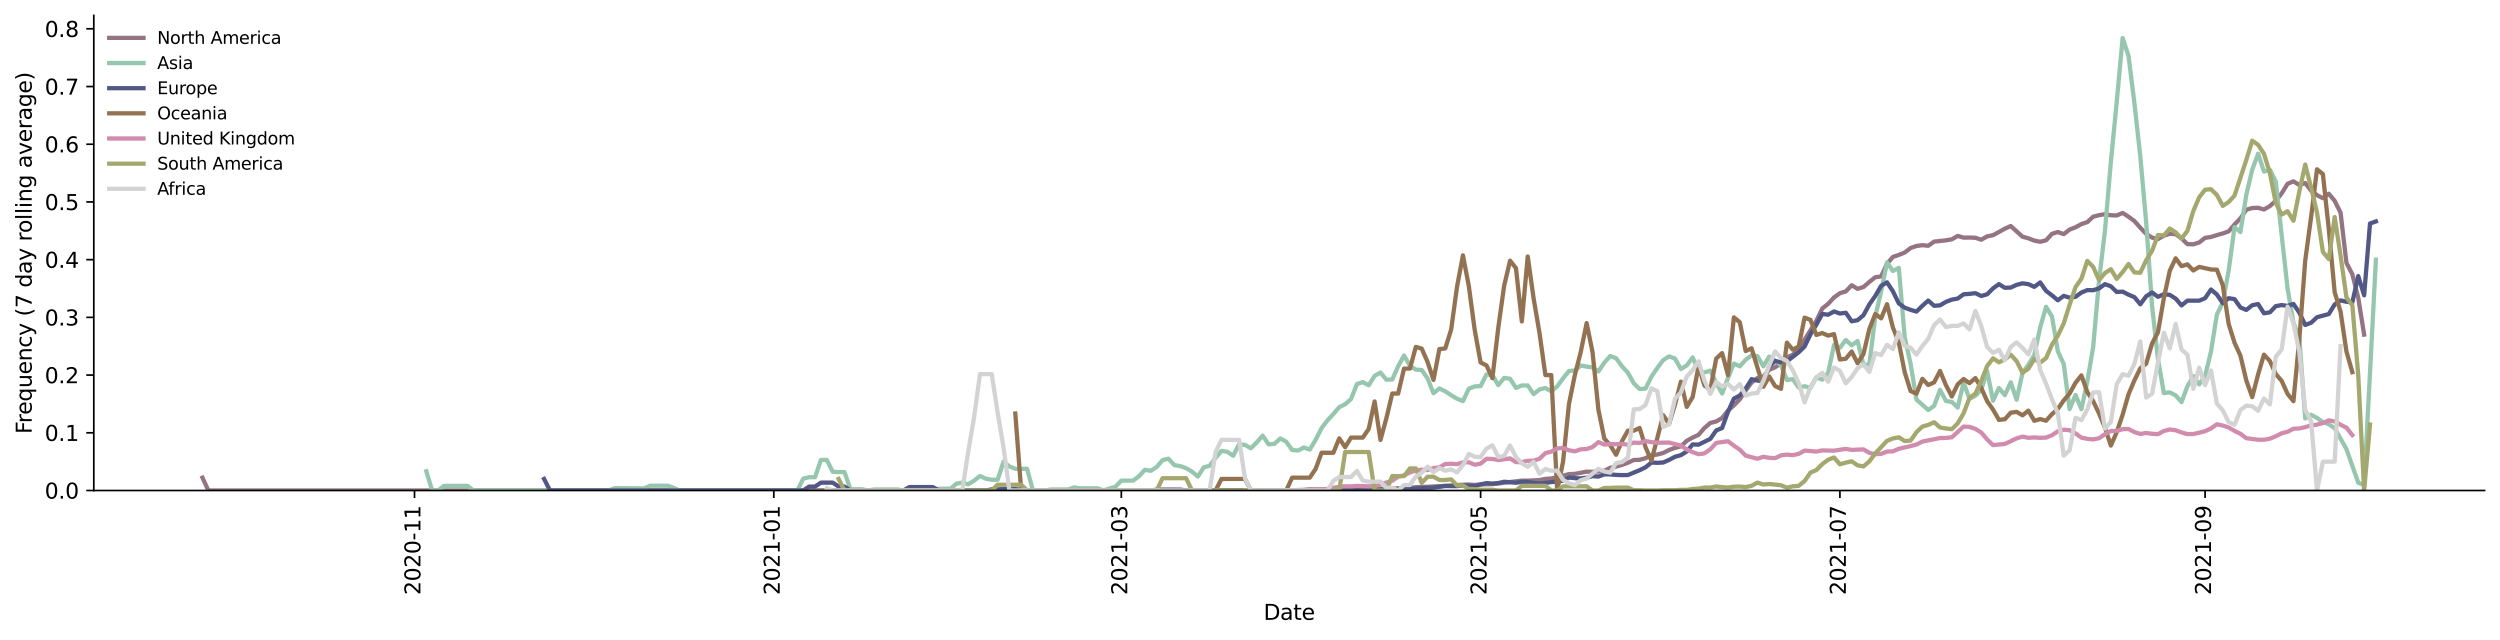 <?xml version="1.0" encoding="utf-8" standalone="no"?>
<!DOCTYPE svg PUBLIC "-//W3C//DTD SVG 1.1//EN"
  "http://www.w3.org/Graphics/SVG/1.1/DTD/svg11.dtd">
<svg height="298.621pt" version="1.1" viewBox="0 0 1166.981 298.621" width="1166.981pt" xmlns="http://www.w3.org/2000/svg" xmlns:xlink="http://www.w3.org/1999/xlink">
 <defs>
  <style type="text/css">*{stroke-linecap:butt;stroke-linejoin:round;}</style>
 </defs>
 <g id="figure_1">
  <g id="patch_1">
   <path d="M 0 298.621 
L 1166.981 298.621 
L 1166.981 0 
L 0 0 
z
" style="fill:#ffffff;"/>
  </g>
  <g id="axes_1">
   <g id="patch_2">
    <path d="M 43.781 228.96 
L 1159.781 228.96 
L 1159.781 7.2 
L 43.781 7.2 
z
" style="fill:#ffffff;"/>
   </g>
   <g id="matplotlib.axis_1">
    <g id="xtick_1">
     <g id="line2d_1">
      <defs>
       <path d="M 0 0 
L 0 3.5 
" id="ma34af8b382" style="stroke:#000000;stroke-width:0.8;"/>
      </defs>
      <g>
       <use style="stroke:#000000;stroke-width:0.8;" x="193.489" xlink:href="#ma34af8b382" y="228.96"/>
      </g>
     </g>
     <g id="text_1">
      <!-- 2020-11 -->
      <g transform="translate(196.248 277.743)rotate(-90)scale(0.1 -0.1)">
       <defs>
        <path d="M 1228 531 
L 3431 531 
L 3431 0 
L 469 0 
L 469 531 
Q 828 903 1448 1529 
Q 2069 2156 2228 2338 
Q 2531 2678 2651 2914 
Q 2772 3150 2772 3378 
Q 2772 3750 2511 3984 
Q 2250 4219 1831 4219 
Q 1534 4219 1204 4116 
Q 875 4013 500 3803 
L 500 4441 
Q 881 4594 1212 4672 
Q 1544 4750 1819 4750 
Q 2544 4750 2975 4387 
Q 3406 4025 3406 3419 
Q 3406 3131 3298 2873 
Q 3191 2616 2906 2266 
Q 2828 2175 2409 1742 
Q 1991 1309 1228 531 
z
" id="DejaVuSans-32" transform="scale(0.016)"/>
        <path d="M 2034 4250 
Q 1547 4250 1301 3770 
Q 1056 3291 1056 2328 
Q 1056 1369 1301 889 
Q 1547 409 2034 409 
Q 2525 409 2770 889 
Q 3016 1369 3016 2328 
Q 3016 3291 2770 3770 
Q 2525 4250 2034 4250 
z
M 2034 4750 
Q 2819 4750 3233 4129 
Q 3647 3509 3647 2328 
Q 3647 1150 3233 529 
Q 2819 -91 2034 -91 
Q 1250 -91 836 529 
Q 422 1150 422 2328 
Q 422 3509 836 4129 
Q 1250 4750 2034 4750 
z
" id="DejaVuSans-30" transform="scale(0.016)"/>
        <path d="M 313 2009 
L 1997 2009 
L 1997 1497 
L 313 1497 
L 313 2009 
z
" id="DejaVuSans-2d" transform="scale(0.016)"/>
        <path d="M 794 531 
L 1825 531 
L 1825 4091 
L 703 3866 
L 703 4441 
L 1819 4666 
L 2450 4666 
L 2450 531 
L 3481 531 
L 3481 0 
L 794 0 
L 794 531 
z
" id="DejaVuSans-31" transform="scale(0.016)"/>
       </defs>
       <use xlink:href="#DejaVuSans-32"/>
       <use x="63.623" xlink:href="#DejaVuSans-30"/>
       <use x="127.246" xlink:href="#DejaVuSans-32"/>
       <use x="190.869" xlink:href="#DejaVuSans-30"/>
       <use x="254.492" xlink:href="#DejaVuSans-2d"/>
       <use x="290.576" xlink:href="#DejaVuSans-31"/>
       <use x="354.199" xlink:href="#DejaVuSans-31"/>
      </g>
     </g>
    </g>
    <g id="xtick_2">
     <g id="line2d_2">
      <g>
       <use style="stroke:#000000;stroke-width:0.8;" x="361.205" xlink:href="#ma34af8b382" y="228.96"/>
      </g>
     </g>
     <g id="text_2">
      <!-- 2021-01 -->
      <g transform="translate(363.964 277.743)rotate(-90)scale(0.1 -0.1)">
       <use xlink:href="#DejaVuSans-32"/>
       <use x="63.623" xlink:href="#DejaVuSans-30"/>
       <use x="127.246" xlink:href="#DejaVuSans-32"/>
       <use x="190.869" xlink:href="#DejaVuSans-31"/>
       <use x="254.492" xlink:href="#DejaVuSans-2d"/>
       <use x="290.576" xlink:href="#DejaVuSans-30"/>
       <use x="354.199" xlink:href="#DejaVuSans-31"/>
      </g>
     </g>
    </g>
    <g id="xtick_3">
     <g id="line2d_3">
      <g>
       <use style="stroke:#000000;stroke-width:0.8;" x="523.422" xlink:href="#ma34af8b382" y="228.96"/>
      </g>
     </g>
     <g id="text_3">
      <!-- 2021-03 -->
      <g transform="translate(526.181 277.743)rotate(-90)scale(0.1 -0.1)">
       <defs>
        <path d="M 2597 2516 
Q 3050 2419 3304 2112 
Q 3559 1806 3559 1356 
Q 3559 666 3084 287 
Q 2609 -91 1734 -91 
Q 1441 -91 1130 -33 
Q 819 25 488 141 
L 488 750 
Q 750 597 1062 519 
Q 1375 441 1716 441 
Q 2309 441 2620 675 
Q 2931 909 2931 1356 
Q 2931 1769 2642 2001 
Q 2353 2234 1838 2234 
L 1294 2234 
L 1294 2753 
L 1863 2753 
Q 2328 2753 2575 2939 
Q 2822 3125 2822 3475 
Q 2822 3834 2567 4026 
Q 2313 4219 1838 4219 
Q 1578 4219 1281 4162 
Q 984 4106 628 3988 
L 628 4550 
Q 988 4650 1302 4700 
Q 1616 4750 1894 4750 
Q 2613 4750 3031 4423 
Q 3450 4097 3450 3541 
Q 3450 3153 3228 2886 
Q 3006 2619 2597 2516 
z
" id="DejaVuSans-33" transform="scale(0.016)"/>
       </defs>
       <use xlink:href="#DejaVuSans-32"/>
       <use x="63.623" xlink:href="#DejaVuSans-30"/>
       <use x="127.246" xlink:href="#DejaVuSans-32"/>
       <use x="190.869" xlink:href="#DejaVuSans-31"/>
       <use x="254.492" xlink:href="#DejaVuSans-2d"/>
       <use x="290.576" xlink:href="#DejaVuSans-30"/>
       <use x="354.199" xlink:href="#DejaVuSans-33"/>
      </g>
     </g>
    </g>
    <g id="xtick_4">
     <g id="line2d_4">
      <g>
       <use style="stroke:#000000;stroke-width:0.8;" x="691.138" xlink:href="#ma34af8b382" y="228.96"/>
      </g>
     </g>
     <g id="text_4">
      <!-- 2021-05 -->
      <g transform="translate(693.898 277.743)rotate(-90)scale(0.1 -0.1)">
       <defs>
        <path d="M 691 4666 
L 3169 4666 
L 3169 4134 
L 1269 4134 
L 1269 2991 
Q 1406 3038 1543 3061 
Q 1681 3084 1819 3084 
Q 2600 3084 3056 2656 
Q 3513 2228 3513 1497 
Q 3513 744 3044 326 
Q 2575 -91 1722 -91 
Q 1428 -91 1123 -41 
Q 819 9 494 109 
L 494 744 
Q 775 591 1075 516 
Q 1375 441 1709 441 
Q 2250 441 2565 725 
Q 2881 1009 2881 1497 
Q 2881 1984 2565 2268 
Q 2250 2553 1709 2553 
Q 1456 2553 1204 2497 
Q 953 2441 691 2322 
L 691 4666 
z
" id="DejaVuSans-35" transform="scale(0.016)"/>
       </defs>
       <use xlink:href="#DejaVuSans-32"/>
       <use x="63.623" xlink:href="#DejaVuSans-30"/>
       <use x="127.246" xlink:href="#DejaVuSans-32"/>
       <use x="190.869" xlink:href="#DejaVuSans-31"/>
       <use x="254.492" xlink:href="#DejaVuSans-2d"/>
       <use x="290.576" xlink:href="#DejaVuSans-30"/>
       <use x="354.199" xlink:href="#DejaVuSans-35"/>
      </g>
     </g>
    </g>
    <g id="xtick_5">
     <g id="line2d_5">
      <g>
       <use style="stroke:#000000;stroke-width:0.8;" x="858.854" xlink:href="#ma34af8b382" y="228.96"/>
      </g>
     </g>
     <g id="text_5">
      <!-- 2021-07 -->
      <g transform="translate(861.614 277.743)rotate(-90)scale(0.1 -0.1)">
       <defs>
        <path d="M 525 4666 
L 3525 4666 
L 3525 4397 
L 1831 0 
L 1172 0 
L 2766 4134 
L 525 4134 
L 525 4666 
z
" id="DejaVuSans-37" transform="scale(0.016)"/>
       </defs>
       <use xlink:href="#DejaVuSans-32"/>
       <use x="63.623" xlink:href="#DejaVuSans-30"/>
       <use x="127.246" xlink:href="#DejaVuSans-32"/>
       <use x="190.869" xlink:href="#DejaVuSans-31"/>
       <use x="254.492" xlink:href="#DejaVuSans-2d"/>
       <use x="290.576" xlink:href="#DejaVuSans-30"/>
       <use x="354.199" xlink:href="#DejaVuSans-37"/>
      </g>
     </g>
    </g>
    <g id="xtick_6">
     <g id="line2d_6">
      <g>
       <use style="stroke:#000000;stroke-width:0.8;" x="1029.32" xlink:href="#ma34af8b382" y="228.96"/>
      </g>
     </g>
     <g id="text_6">
      <!-- 2021-09 -->
      <g transform="translate(1032.079 277.743)rotate(-90)scale(0.1 -0.1)">
       <defs>
        <path d="M 703 97 
L 703 672 
Q 941 559 1184 500 
Q 1428 441 1663 441 
Q 2288 441 2617 861 
Q 2947 1281 2994 2138 
Q 2813 1869 2534 1725 
Q 2256 1581 1919 1581 
Q 1219 1581 811 2004 
Q 403 2428 403 3163 
Q 403 3881 828 4315 
Q 1253 4750 1959 4750 
Q 2769 4750 3195 4129 
Q 3622 3509 3622 2328 
Q 3622 1225 3098 567 
Q 2575 -91 1691 -91 
Q 1453 -91 1209 -44 
Q 966 3 703 97 
z
M 1959 2075 
Q 2384 2075 2632 2365 
Q 2881 2656 2881 3163 
Q 2881 3666 2632 3958 
Q 2384 4250 1959 4250 
Q 1534 4250 1286 3958 
Q 1038 3666 1038 3163 
Q 1038 2656 1286 2365 
Q 1534 2075 1959 2075 
z
" id="DejaVuSans-39" transform="scale(0.016)"/>
       </defs>
       <use xlink:href="#DejaVuSans-32"/>
       <use x="63.623" xlink:href="#DejaVuSans-30"/>
       <use x="127.246" xlink:href="#DejaVuSans-32"/>
       <use x="190.869" xlink:href="#DejaVuSans-31"/>
       <use x="254.492" xlink:href="#DejaVuSans-2d"/>
       <use x="290.576" xlink:href="#DejaVuSans-30"/>
       <use x="354.199" xlink:href="#DejaVuSans-39"/>
      </g>
     </g>
    </g>
    <g id="text_7">
     <!-- Date -->
     <g transform="translate(589.83 289.341)scale(0.1 -0.1)">
      <defs>
       <path d="M 1259 4147 
L 1259 519 
L 2022 519 
Q 2988 519 3436 956 
Q 3884 1394 3884 2338 
Q 3884 3275 3436 3711 
Q 2988 4147 2022 4147 
L 1259 4147 
z
M 628 4666 
L 1925 4666 
Q 3281 4666 3915 4102 
Q 4550 3538 4550 2338 
Q 4550 1131 3912 565 
Q 3275 0 1925 0 
L 628 0 
L 628 4666 
z
" id="DejaVuSans-44" transform="scale(0.016)"/>
       <path d="M 2194 1759 
Q 1497 1759 1228 1600 
Q 959 1441 959 1056 
Q 959 750 1161 570 
Q 1363 391 1709 391 
Q 2188 391 2477 730 
Q 2766 1069 2766 1631 
L 2766 1759 
L 2194 1759 
z
M 3341 1997 
L 3341 0 
L 2766 0 
L 2766 531 
Q 2569 213 2275 61 
Q 1981 -91 1556 -91 
Q 1019 -91 701 211 
Q 384 513 384 1019 
Q 384 1609 779 1909 
Q 1175 2209 1959 2209 
L 2766 2209 
L 2766 2266 
Q 2766 2663 2505 2880 
Q 2244 3097 1772 3097 
Q 1472 3097 1187 3025 
Q 903 2953 641 2809 
L 641 3341 
Q 956 3463 1253 3523 
Q 1550 3584 1831 3584 
Q 2591 3584 2966 3190 
Q 3341 2797 3341 1997 
z
" id="DejaVuSans-61" transform="scale(0.016)"/>
       <path d="M 1172 4494 
L 1172 3500 
L 2356 3500 
L 2356 3053 
L 1172 3053 
L 1172 1153 
Q 1172 725 1289 603 
Q 1406 481 1766 481 
L 2356 481 
L 2356 0 
L 1766 0 
Q 1100 0 847 248 
Q 594 497 594 1153 
L 594 3053 
L 172 3053 
L 172 3500 
L 594 3500 
L 594 4494 
L 1172 4494 
z
" id="DejaVuSans-74" transform="scale(0.016)"/>
       <path d="M 3597 1894 
L 3597 1613 
L 953 1613 
Q 991 1019 1311 708 
Q 1631 397 2203 397 
Q 2534 397 2845 478 
Q 3156 559 3463 722 
L 3463 178 
Q 3153 47 2828 -22 
Q 2503 -91 2169 -91 
Q 1331 -91 842 396 
Q 353 884 353 1716 
Q 353 2575 817 3079 
Q 1281 3584 2069 3584 
Q 2775 3584 3186 3129 
Q 3597 2675 3597 1894 
z
M 3022 2063 
Q 3016 2534 2758 2815 
Q 2500 3097 2075 3097 
Q 1594 3097 1305 2825 
Q 1016 2553 972 2059 
L 3022 2063 
z
" id="DejaVuSans-65" transform="scale(0.016)"/>
      </defs>
      <use xlink:href="#DejaVuSans-44"/>
      <use x="77.002" xlink:href="#DejaVuSans-61"/>
      <use x="138.281" xlink:href="#DejaVuSans-74"/>
      <use x="177.49" xlink:href="#DejaVuSans-65"/>
     </g>
    </g>
   </g>
   <g id="matplotlib.axis_2">
    <g id="ytick_1">
     <g id="line2d_7">
      <defs>
       <path d="M 0 0 
L -3.5 0 
" id="mda33dec296" style="stroke:#000000;stroke-width:0.8;"/>
      </defs>
      <g>
       <use style="stroke:#000000;stroke-width:0.8;" x="43.781" xlink:href="#mda33dec296" y="228.96"/>
      </g>
     </g>
     <g id="text_8">
      <!-- 0.0 -->
      <g transform="translate(20.878 232.759)scale(0.1 -0.1)">
       <defs>
        <path d="M 684 794 
L 1344 794 
L 1344 0 
L 684 0 
L 684 794 
z
" id="DejaVuSans-2e" transform="scale(0.016)"/>
       </defs>
       <use xlink:href="#DejaVuSans-30"/>
       <use x="63.623" xlink:href="#DejaVuSans-2e"/>
       <use x="95.41" xlink:href="#DejaVuSans-30"/>
      </g>
     </g>
    </g>
    <g id="ytick_2">
     <g id="line2d_8">
      <g>
       <use style="stroke:#000000;stroke-width:0.8;" x="43.781" xlink:href="#mda33dec296" y="202.022"/>
      </g>
     </g>
     <g id="text_9">
      <!-- 0.1 -->
      <g transform="translate(20.878 205.821)scale(0.1 -0.1)">
       <use xlink:href="#DejaVuSans-30"/>
       <use x="63.623" xlink:href="#DejaVuSans-2e"/>
       <use x="95.41" xlink:href="#DejaVuSans-31"/>
      </g>
     </g>
    </g>
    <g id="ytick_3">
     <g id="line2d_9">
      <g>
       <use style="stroke:#000000;stroke-width:0.8;" x="43.781" xlink:href="#mda33dec296" y="175.083"/>
      </g>
     </g>
     <g id="text_10">
      <!-- 0.2 -->
      <g transform="translate(20.878 178.883)scale(0.1 -0.1)">
       <use xlink:href="#DejaVuSans-30"/>
       <use x="63.623" xlink:href="#DejaVuSans-2e"/>
       <use x="95.41" xlink:href="#DejaVuSans-32"/>
      </g>
     </g>
    </g>
    <g id="ytick_4">
     <g id="line2d_10">
      <g>
       <use style="stroke:#000000;stroke-width:0.8;" x="43.781" xlink:href="#mda33dec296" y="148.145"/>
      </g>
     </g>
     <g id="text_11">
      <!-- 0.3 -->
      <g transform="translate(20.878 151.944)scale(0.1 -0.1)">
       <use xlink:href="#DejaVuSans-30"/>
       <use x="63.623" xlink:href="#DejaVuSans-2e"/>
       <use x="95.41" xlink:href="#DejaVuSans-33"/>
      </g>
     </g>
    </g>
    <g id="ytick_5">
     <g id="line2d_11">
      <g>
       <use style="stroke:#000000;stroke-width:0.8;" x="43.781" xlink:href="#mda33dec296" y="121.207"/>
      </g>
     </g>
     <g id="text_12">
      <!-- 0.4 -->
      <g transform="translate(20.878 125.006)scale(0.1 -0.1)">
       <defs>
        <path d="M 2419 4116 
L 825 1625 
L 2419 1625 
L 2419 4116 
z
M 2253 4666 
L 3047 4666 
L 3047 1625 
L 3713 1625 
L 3713 1100 
L 3047 1100 
L 3047 0 
L 2419 0 
L 2419 1100 
L 313 1100 
L 313 1709 
L 2253 4666 
z
" id="DejaVuSans-34" transform="scale(0.016)"/>
       </defs>
       <use xlink:href="#DejaVuSans-30"/>
       <use x="63.623" xlink:href="#DejaVuSans-2e"/>
       <use x="95.41" xlink:href="#DejaVuSans-34"/>
      </g>
     </g>
    </g>
    <g id="ytick_6">
     <g id="line2d_12">
      <g>
       <use style="stroke:#000000;stroke-width:0.8;" x="43.781" xlink:href="#mda33dec296" y="94.268"/>
      </g>
     </g>
     <g id="text_13">
      <!-- 0.5 -->
      <g transform="translate(20.878 98.068)scale(0.1 -0.1)">
       <use xlink:href="#DejaVuSans-30"/>
       <use x="63.623" xlink:href="#DejaVuSans-2e"/>
       <use x="95.41" xlink:href="#DejaVuSans-35"/>
      </g>
     </g>
    </g>
    <g id="ytick_7">
     <g id="line2d_13">
      <g>
       <use style="stroke:#000000;stroke-width:0.8;" x="43.781" xlink:href="#mda33dec296" y="67.33"/>
      </g>
     </g>
     <g id="text_14">
      <!-- 0.6 -->
      <g transform="translate(20.878 71.129)scale(0.1 -0.1)">
       <defs>
        <path d="M 2113 2584 
Q 1688 2584 1439 2293 
Q 1191 2003 1191 1497 
Q 1191 994 1439 701 
Q 1688 409 2113 409 
Q 2538 409 2786 701 
Q 3034 994 3034 1497 
Q 3034 2003 2786 2293 
Q 2538 2584 2113 2584 
z
M 3366 4563 
L 3366 3988 
Q 3128 4100 2886 4159 
Q 2644 4219 2406 4219 
Q 1781 4219 1451 3797 
Q 1122 3375 1075 2522 
Q 1259 2794 1537 2939 
Q 1816 3084 2150 3084 
Q 2853 3084 3261 2657 
Q 3669 2231 3669 1497 
Q 3669 778 3244 343 
Q 2819 -91 2113 -91 
Q 1303 -91 875 529 
Q 447 1150 447 2328 
Q 447 3434 972 4092 
Q 1497 4750 2381 4750 
Q 2619 4750 2861 4703 
Q 3103 4656 3366 4563 
z
" id="DejaVuSans-36" transform="scale(0.016)"/>
       </defs>
       <use xlink:href="#DejaVuSans-30"/>
       <use x="63.623" xlink:href="#DejaVuSans-2e"/>
       <use x="95.41" xlink:href="#DejaVuSans-36"/>
      </g>
     </g>
    </g>
    <g id="ytick_8">
     <g id="line2d_14">
      <g>
       <use style="stroke:#000000;stroke-width:0.8;" x="43.781" xlink:href="#mda33dec296" y="40.392"/>
      </g>
     </g>
     <g id="text_15">
      <!-- 0.7 -->
      <g transform="translate(20.878 44.191)scale(0.1 -0.1)">
       <use xlink:href="#DejaVuSans-30"/>
       <use x="63.623" xlink:href="#DejaVuSans-2e"/>
       <use x="95.41" xlink:href="#DejaVuSans-37"/>
      </g>
     </g>
    </g>
    <g id="ytick_9">
     <g id="line2d_15">
      <g>
       <use style="stroke:#000000;stroke-width:0.8;" x="43.781" xlink:href="#mda33dec296" y="13.454"/>
      </g>
     </g>
     <g id="text_16">
      <!-- 0.8 -->
      <g transform="translate(20.878 17.253)scale(0.1 -0.1)">
       <defs>
        <path d="M 2034 2216 
Q 1584 2216 1326 1975 
Q 1069 1734 1069 1313 
Q 1069 891 1326 650 
Q 1584 409 2034 409 
Q 2484 409 2743 651 
Q 3003 894 3003 1313 
Q 3003 1734 2745 1975 
Q 2488 2216 2034 2216 
z
M 1403 2484 
Q 997 2584 770 2862 
Q 544 3141 544 3541 
Q 544 4100 942 4425 
Q 1341 4750 2034 4750 
Q 2731 4750 3128 4425 
Q 3525 4100 3525 3541 
Q 3525 3141 3298 2862 
Q 3072 2584 2669 2484 
Q 3125 2378 3379 2068 
Q 3634 1759 3634 1313 
Q 3634 634 3220 271 
Q 2806 -91 2034 -91 
Q 1263 -91 848 271 
Q 434 634 434 1313 
Q 434 1759 690 2068 
Q 947 2378 1403 2484 
z
M 1172 3481 
Q 1172 3119 1398 2916 
Q 1625 2713 2034 2713 
Q 2441 2713 2670 2916 
Q 2900 3119 2900 3481 
Q 2900 3844 2670 4047 
Q 2441 4250 2034 4250 
Q 1625 4250 1398 4047 
Q 1172 3844 1172 3481 
z
" id="DejaVuSans-38" transform="scale(0.016)"/>
       </defs>
       <use xlink:href="#DejaVuSans-30"/>
       <use x="63.623" xlink:href="#DejaVuSans-2e"/>
       <use x="95.41" xlink:href="#DejaVuSans-38"/>
      </g>
     </g>
    </g>
    <g id="text_17">
     <!-- Frequency (7 day rolling average) -->
     <g transform="translate(14.798 202.529)rotate(-90)scale(0.1 -0.1)">
      <defs>
       <path d="M 628 4666 
L 3309 4666 
L 3309 4134 
L 1259 4134 
L 1259 2759 
L 3109 2759 
L 3109 2228 
L 1259 2228 
L 1259 0 
L 628 0 
L 628 4666 
z
" id="DejaVuSans-46" transform="scale(0.016)"/>
       <path d="M 2631 2963 
Q 2534 3019 2420 3045 
Q 2306 3072 2169 3072 
Q 1681 3072 1420 2755 
Q 1159 2438 1159 1844 
L 1159 0 
L 581 0 
L 581 3500 
L 1159 3500 
L 1159 2956 
Q 1341 3275 1631 3429 
Q 1922 3584 2338 3584 
Q 2397 3584 2469 3576 
Q 2541 3569 2628 3553 
L 2631 2963 
z
" id="DejaVuSans-72" transform="scale(0.016)"/>
       <path d="M 947 1747 
Q 947 1113 1208 752 
Q 1469 391 1925 391 
Q 2381 391 2643 752 
Q 2906 1113 2906 1747 
Q 2906 2381 2643 2742 
Q 2381 3103 1925 3103 
Q 1469 3103 1208 2742 
Q 947 2381 947 1747 
z
M 2906 525 
Q 2725 213 2448 61 
Q 2172 -91 1784 -91 
Q 1150 -91 751 415 
Q 353 922 353 1747 
Q 353 2572 751 3078 
Q 1150 3584 1784 3584 
Q 2172 3584 2448 3432 
Q 2725 3281 2906 2969 
L 2906 3500 
L 3481 3500 
L 3481 -1331 
L 2906 -1331 
L 2906 525 
z
" id="DejaVuSans-71" transform="scale(0.016)"/>
       <path d="M 544 1381 
L 544 3500 
L 1119 3500 
L 1119 1403 
Q 1119 906 1312 657 
Q 1506 409 1894 409 
Q 2359 409 2629 706 
Q 2900 1003 2900 1516 
L 2900 3500 
L 3475 3500 
L 3475 0 
L 2900 0 
L 2900 538 
Q 2691 219 2414 64 
Q 2138 -91 1772 -91 
Q 1169 -91 856 284 
Q 544 659 544 1381 
z
M 1991 3584 
L 1991 3584 
z
" id="DejaVuSans-75" transform="scale(0.016)"/>
       <path d="M 3513 2113 
L 3513 0 
L 2938 0 
L 2938 2094 
Q 2938 2591 2744 2837 
Q 2550 3084 2163 3084 
Q 1697 3084 1428 2787 
Q 1159 2491 1159 1978 
L 1159 0 
L 581 0 
L 581 3500 
L 1159 3500 
L 1159 2956 
Q 1366 3272 1645 3428 
Q 1925 3584 2291 3584 
Q 2894 3584 3203 3211 
Q 3513 2838 3513 2113 
z
" id="DejaVuSans-6e" transform="scale(0.016)"/>
       <path d="M 3122 3366 
L 3122 2828 
Q 2878 2963 2633 3030 
Q 2388 3097 2138 3097 
Q 1578 3097 1268 2742 
Q 959 2388 959 1747 
Q 959 1106 1268 751 
Q 1578 397 2138 397 
Q 2388 397 2633 464 
Q 2878 531 3122 666 
L 3122 134 
Q 2881 22 2623 -34 
Q 2366 -91 2075 -91 
Q 1284 -91 818 406 
Q 353 903 353 1747 
Q 353 2603 823 3093 
Q 1294 3584 2113 3584 
Q 2378 3584 2631 3529 
Q 2884 3475 3122 3366 
z
" id="DejaVuSans-63" transform="scale(0.016)"/>
       <path d="M 2059 -325 
Q 1816 -950 1584 -1140 
Q 1353 -1331 966 -1331 
L 506 -1331 
L 506 -850 
L 844 -850 
Q 1081 -850 1212 -737 
Q 1344 -625 1503 -206 
L 1606 56 
L 191 3500 
L 800 3500 
L 1894 763 
L 2988 3500 
L 3597 3500 
L 2059 -325 
z
" id="DejaVuSans-79" transform="scale(0.016)"/>
       <path id="DejaVuSans-20" transform="scale(0.016)"/>
       <path d="M 1984 4856 
Q 1566 4138 1362 3434 
Q 1159 2731 1159 2009 
Q 1159 1288 1364 580 
Q 1569 -128 1984 -844 
L 1484 -844 
Q 1016 -109 783 600 
Q 550 1309 550 2009 
Q 550 2706 781 3412 
Q 1013 4119 1484 4856 
L 1984 4856 
z
" id="DejaVuSans-28" transform="scale(0.016)"/>
       <path d="M 2906 2969 
L 2906 4863 
L 3481 4863 
L 3481 0 
L 2906 0 
L 2906 525 
Q 2725 213 2448 61 
Q 2172 -91 1784 -91 
Q 1150 -91 751 415 
Q 353 922 353 1747 
Q 353 2572 751 3078 
Q 1150 3584 1784 3584 
Q 2172 3584 2448 3432 
Q 2725 3281 2906 2969 
z
M 947 1747 
Q 947 1113 1208 752 
Q 1469 391 1925 391 
Q 2381 391 2643 752 
Q 2906 1113 2906 1747 
Q 2906 2381 2643 2742 
Q 2381 3103 1925 3103 
Q 1469 3103 1208 2742 
Q 947 2381 947 1747 
z
" id="DejaVuSans-64" transform="scale(0.016)"/>
       <path d="M 1959 3097 
Q 1497 3097 1228 2736 
Q 959 2375 959 1747 
Q 959 1119 1226 758 
Q 1494 397 1959 397 
Q 2419 397 2687 759 
Q 2956 1122 2956 1747 
Q 2956 2369 2687 2733 
Q 2419 3097 1959 3097 
z
M 1959 3584 
Q 2709 3584 3137 3096 
Q 3566 2609 3566 1747 
Q 3566 888 3137 398 
Q 2709 -91 1959 -91 
Q 1206 -91 779 398 
Q 353 888 353 1747 
Q 353 2609 779 3096 
Q 1206 3584 1959 3584 
z
" id="DejaVuSans-6f" transform="scale(0.016)"/>
       <path d="M 603 4863 
L 1178 4863 
L 1178 0 
L 603 0 
L 603 4863 
z
" id="DejaVuSans-6c" transform="scale(0.016)"/>
       <path d="M 603 3500 
L 1178 3500 
L 1178 0 
L 603 0 
L 603 3500 
z
M 603 4863 
L 1178 4863 
L 1178 4134 
L 603 4134 
L 603 4863 
z
" id="DejaVuSans-69" transform="scale(0.016)"/>
       <path d="M 2906 1791 
Q 2906 2416 2648 2759 
Q 2391 3103 1925 3103 
Q 1463 3103 1205 2759 
Q 947 2416 947 1791 
Q 947 1169 1205 825 
Q 1463 481 1925 481 
Q 2391 481 2648 825 
Q 2906 1169 2906 1791 
z
M 3481 434 
Q 3481 -459 3084 -895 
Q 2688 -1331 1869 -1331 
Q 1566 -1331 1297 -1286 
Q 1028 -1241 775 -1147 
L 775 -588 
Q 1028 -725 1275 -790 
Q 1522 -856 1778 -856 
Q 2344 -856 2625 -561 
Q 2906 -266 2906 331 
L 2906 616 
Q 2728 306 2450 153 
Q 2172 0 1784 0 
Q 1141 0 747 490 
Q 353 981 353 1791 
Q 353 2603 747 3093 
Q 1141 3584 1784 3584 
Q 2172 3584 2450 3431 
Q 2728 3278 2906 2969 
L 2906 3500 
L 3481 3500 
L 3481 434 
z
" id="DejaVuSans-67" transform="scale(0.016)"/>
       <path d="M 191 3500 
L 800 3500 
L 1894 563 
L 2988 3500 
L 3597 3500 
L 2284 0 
L 1503 0 
L 191 3500 
z
" id="DejaVuSans-76" transform="scale(0.016)"/>
       <path d="M 513 4856 
L 1013 4856 
Q 1481 4119 1714 3412 
Q 1947 2706 1947 2009 
Q 1947 1309 1714 600 
Q 1481 -109 1013 -844 
L 513 -844 
Q 928 -128 1133 580 
Q 1338 1288 1338 2009 
Q 1338 2731 1133 3434 
Q 928 4138 513 4856 
z
" id="DejaVuSans-29" transform="scale(0.016)"/>
      </defs>
      <use xlink:href="#DejaVuSans-46"/>
      <use x="50.27" xlink:href="#DejaVuSans-72"/>
      <use x="89.133" xlink:href="#DejaVuSans-65"/>
      <use x="150.656" xlink:href="#DejaVuSans-71"/>
      <use x="214.133" xlink:href="#DejaVuSans-75"/>
      <use x="277.512" xlink:href="#DejaVuSans-65"/>
      <use x="339.035" xlink:href="#DejaVuSans-6e"/>
      <use x="402.414" xlink:href="#DejaVuSans-63"/>
      <use x="457.395" xlink:href="#DejaVuSans-79"/>
      <use x="516.574" xlink:href="#DejaVuSans-20"/>
      <use x="548.361" xlink:href="#DejaVuSans-28"/>
      <use x="587.375" xlink:href="#DejaVuSans-37"/>
      <use x="650.998" xlink:href="#DejaVuSans-20"/>
      <use x="682.785" xlink:href="#DejaVuSans-64"/>
      <use x="746.262" xlink:href="#DejaVuSans-61"/>
      <use x="807.541" xlink:href="#DejaVuSans-79"/>
      <use x="866.721" xlink:href="#DejaVuSans-20"/>
      <use x="898.508" xlink:href="#DejaVuSans-72"/>
      <use x="937.371" xlink:href="#DejaVuSans-6f"/>
      <use x="998.553" xlink:href="#DejaVuSans-6c"/>
      <use x="1026.336" xlink:href="#DejaVuSans-6c"/>
      <use x="1054.119" xlink:href="#DejaVuSans-69"/>
      <use x="1081.902" xlink:href="#DejaVuSans-6e"/>
      <use x="1145.281" xlink:href="#DejaVuSans-67"/>
      <use x="1208.758" xlink:href="#DejaVuSans-20"/>
      <use x="1240.545" xlink:href="#DejaVuSans-61"/>
      <use x="1301.824" xlink:href="#DejaVuSans-76"/>
      <use x="1361.004" xlink:href="#DejaVuSans-65"/>
      <use x="1422.527" xlink:href="#DejaVuSans-72"/>
      <use x="1463.641" xlink:href="#DejaVuSans-61"/>
      <use x="1524.92" xlink:href="#DejaVuSans-67"/>
      <use x="1588.396" xlink:href="#DejaVuSans-65"/>
      <use x="1649.92" xlink:href="#DejaVuSans-29"/>
     </g>
    </g>
   </g>
   <g id="line2d_16">
    <path clip-path="url(#pf58ad573c8)" d="M 94.509 222.974 
L 97.258 228.96 
L 605.905 228.855 
L 614.154 228.763 
L 622.402 228.74 
L 649.897 228.097 
L 663.644 227.26 
L 666.393 227.239 
L 682.89 226.28 
L 685.639 226.166 
L 688.389 226.361 
L 691.138 226.132 
L 696.637 225.987 
L 710.384 224.363 
L 713.134 224.377 
L 718.633 224.089 
L 721.382 223.531 
L 724.132 223.351 
L 726.881 222.781 
L 732.38 221.318 
L 735.129 221.201 
L 740.628 220.156 
L 743.378 220.247 
L 746.127 220.089 
L 748.877 219.754 
L 751.626 218.358 
L 754.375 217.82 
L 757.125 217.003 
L 759.874 216.024 
L 762.624 214.719 
L 765.373 214.637 
L 768.123 213.876 
L 770.872 212.515 
L 773.622 212.163 
L 776.371 211.446 
L 779.12 210.056 
L 781.87 209.057 
L 784.619 208.359 
L 787.369 205.762 
L 790.118 204.248 
L 792.868 202.966 
L 795.617 199.779 
L 798.367 197.424 
L 801.116 196.733 
L 803.866 195.11 
L 806.615 191.691 
L 809.364 189.202 
L 812.114 186.418 
L 814.863 182.279 
L 817.613 178.6 
L 820.362 176.46 
L 823.112 175.82 
L 825.861 172.584 
L 828.611 171.454 
L 831.36 169.561 
L 834.109 166.794 
L 836.859 165.598 
L 839.608 162.579 
L 842.358 158.555 
L 847.857 149.78 
L 850.606 144.025 
L 853.356 141.826 
L 856.105 138.848 
L 858.854 136.861 
L 861.604 136.025 
L 864.353 133.144 
L 867.103 134.829 
L 869.852 133.978 
L 872.602 131.594 
L 875.351 129.424 
L 878.101 129.028 
L 880.85 123.144 
L 883.599 119.933 
L 886.349 118.986 
L 889.098 117.884 
L 891.848 115.776 
L 894.597 114.812 
L 897.347 114.46 
L 900.096 114.718 
L 902.846 112.783 
L 908.344 112.192 
L 911.094 111.708 
L 913.843 110.126 
L 916.593 110.924 
L 919.342 110.886 
L 922.092 110.994 
L 924.841 111.894 
L 927.591 110.321 
L 930.34 109.791 
L 935.839 106.758 
L 938.588 105.508 
L 944.087 110.493 
L 946.837 111.235 
L 949.586 112.328 
L 952.336 112.849 
L 955.085 112.179 
L 957.834 109.151 
L 960.584 108.307 
L 963.333 109.284 
L 966.083 107.157 
L 968.832 106.095 
L 971.582 104.598 
L 974.331 103.692 
L 977.081 101.147 
L 979.83 100.441 
L 982.579 99.988 
L 985.329 100.469 
L 988.078 100.579 
L 990.828 99.398 
L 993.577 101.152 
L 996.327 103.189 
L 999.076 106.282 
L 1001.826 109.195 
L 1004.575 110.909 
L 1007.324 111.585 
L 1010.074 109.993 
L 1012.823 109.119 
L 1015.573 109.313 
L 1018.322 111.295 
L 1021.072 113.956 
L 1023.821 114.044 
L 1026.571 113.172 
L 1029.32 111.025 
L 1032.069 110.631 
L 1034.819 109.734 
L 1037.568 108.972 
L 1040.318 108.006 
L 1043.067 104.783 
L 1045.817 101.93 
L 1048.566 97.897 
L 1051.316 97.106 
L 1054.065 97 
L 1056.815 97.79 
L 1059.564 96.189 
L 1062.313 93.713 
L 1065.063 90.276 
L 1067.812 85.8 
L 1070.562 84.657 
L 1073.311 86.351 
L 1076.061 85.446 
L 1078.81 89.049 
L 1081.56 91.081 
L 1084.309 92.517 
L 1087.058 90.449 
L 1089.808 93.749 
L 1092.557 99.285 
L 1095.307 122.761 
L 1098.056 128.014 
L 1100.806 138.995 
L 1103.555 156.185 
L 1103.555 156.185 
" style="fill:none;stroke:#947383;stroke-linecap:square;stroke-width:2;"/>
   </g>
   <g id="line2d_17">
    <path clip-path="url(#pf58ad573c8)" d="M 198.987 219.981 
L 201.737 228.96 
L 204.486 228.96 
L 207.236 226.805 
L 218.234 226.805 
L 220.983 228.96 
L 284.22 228.96 
L 286.97 227.86 
L 300.717 227.962 
L 303.466 226.738 
L 311.715 226.738 
L 314.464 227.736 
L 317.214 228.96 
L 372.203 228.96 
L 374.952 223.434 
L 377.701 222.743 
L 380.451 222.743 
L 383.2 214.693 
L 385.95 214.693 
L 388.699 220.219 
L 391.449 220.348 
L 394.198 220.348 
L 396.948 228.399 
L 402.446 228.399 
L 405.196 228.96 
L 407.945 228.483 
L 418.943 228.483 
L 421.693 228.96 
L 435.44 228.96 
L 438.189 228.156 
L 443.688 228.156 
L 446.438 225.761 
L 449.187 225.258 
L 451.936 226.062 
L 454.686 224.378 
L 457.435 222.179 
L 460.185 223.451 
L 462.934 223.955 
L 465.684 223.955 
L 468.433 215.514 
L 471.183 217.713 
L 473.932 218.836 
L 479.431 218.836 
L 482.18 228.96 
L 487.679 228.96 
L 490.429 228.492 
L 498.677 228.492 
L 501.426 227.494 
L 504.176 227.962 
L 512.424 227.962 
L 515.174 228.96 
L 517.923 228.006 
L 520.673 227.226 
L 523.422 224.347 
L 528.921 224.347 
L 531.67 222.292 
L 534.42 219.301 
L 537.169 219.772 
L 539.919 218.02 
L 542.668 214.797 
L 545.418 214.121 
L 548.167 217.109 
L 550.917 217.561 
L 553.666 218.532 
L 556.415 220.147 
L 559.165 222.45 
L 561.914 218.137 
L 564.664 217.418 
L 567.413 213.709 
L 570.163 210.496 
L 572.912 210.898 
L 575.662 212.749 
L 578.411 207.324 
L 581.16 207.686 
L 583.91 209.231 
L 586.659 206.483 
L 589.409 203.359 
L 592.158 207.405 
L 594.908 207.185 
L 597.657 204.662 
L 600.407 206.209 
L 603.156 210.033 
L 605.905 210.316 
L 608.655 208.902 
L 611.404 209.881 
L 614.154 205.229 
L 616.903 199.837 
L 619.653 196.229 
L 622.402 193.273 
L 625.152 190.079 
L 627.901 188.682 
L 630.65 186.276 
L 633.4 179.277 
L 636.149 178.375 
L 638.899 179.846 
L 641.648 175.45 
L 644.398 173.898 
L 647.147 177.234 
L 649.897 177.15 
L 652.646 170.961 
L 655.395 165.938 
L 658.145 170.722 
L 660.894 172.537 
L 663.644 172.696 
L 666.393 176.678 
L 669.143 183.563 
L 671.892 181.32 
L 674.642 182.666 
L 677.391 184.505 
L 680.14 186.124 
L 682.89 187.218 
L 685.639 181.443 
L 688.389 180.363 
L 691.138 180.245 
L 693.888 174.762 
L 696.637 175.065 
L 699.387 179.79 
L 702.136 176.416 
L 704.885 176.793 
L 707.635 181.078 
L 710.384 179.937 
L 713.134 179.92 
L 715.883 183.972 
L 718.633 181.785 
L 721.382 181.1 
L 724.132 182.718 
L 726.881 180.366 
L 729.63 176.587 
L 732.38 173.181 
L 735.129 172.931 
L 737.879 170.628 
L 740.628 171.145 
L 743.378 171.488 
L 746.127 173.406 
L 748.877 169.288 
L 751.626 166.217 
L 754.375 167.207 
L 757.125 170.977 
L 759.874 173.952 
L 762.624 178.907 
L 765.373 181.594 
L 768.123 181.38 
L 770.872 175.819 
L 773.622 171.756 
L 776.371 168.114 
L 779.12 166.348 
L 781.87 167.372 
L 784.619 172.27 
L 787.369 170.556 
L 790.118 166.866 
L 792.868 173.06 
L 795.617 173.85 
L 798.367 173.016 
L 801.116 178.684 
L 803.866 183.686 
L 806.615 176.408 
L 809.364 169.679 
L 812.114 170.988 
L 814.863 167.944 
L 817.613 165.861 
L 820.362 166.242 
L 823.112 170.981 
L 825.861 166.477 
L 828.611 168.311 
L 831.36 170.493 
L 834.109 177.414 
L 836.859 176.975 
L 839.608 180.896 
L 842.358 180.281 
L 845.107 181.006 
L 847.857 176.143 
L 850.606 177.218 
L 853.356 174.06 
L 856.105 161.026 
L 858.854 162.328 
L 861.604 158.706 
L 864.353 161.187 
L 867.103 159.189 
L 869.852 170.354 
L 872.602 170.036 
L 875.351 147.879 
L 878.101 136.053 
L 880.85 122.481 
L 883.599 126.494 
L 886.349 125.033 
L 889.098 157.444 
L 891.848 169.847 
L 894.597 186.519 
L 900.096 191.395 
L 902.846 189.422 
L 905.595 181.968 
L 908.344 187.183 
L 911.094 187.624 
L 913.843 190.251 
L 916.593 178.556 
L 919.342 186.168 
L 922.092 184.747 
L 924.841 181.961 
L 927.591 173.263 
L 930.34 187.054 
L 933.089 181.131 
L 935.839 184.447 
L 938.588 178.47 
L 941.338 186.575 
L 944.087 174.115 
L 946.837 170.247 
L 949.586 165.722 
L 952.336 152.865 
L 955.085 143.232 
L 957.834 147.711 
L 960.584 163.963 
L 963.333 169.958 
L 966.083 190.958 
L 968.832 184.373 
L 971.582 190.985 
L 974.331 178.141 
L 977.081 161.971 
L 979.83 130.726 
L 982.579 107.688 
L 985.329 75.653 
L 988.078 47.506 
L 990.828 17.76 
L 993.577 26.102 
L 996.327 48.161 
L 999.076 73.017 
L 1001.826 103.891 
L 1004.575 142.922 
L 1007.324 167.582 
L 1010.074 183.492 
L 1012.823 183.152 
L 1015.573 184.576 
L 1018.322 187.706 
L 1021.072 180.275 
L 1023.821 175.564 
L 1026.571 179.417 
L 1029.32 175.517 
L 1032.069 164.103 
L 1034.819 146.852 
L 1037.568 141.203 
L 1040.318 126.297 
L 1043.067 106.048 
L 1045.817 108.287 
L 1048.566 90.909 
L 1051.316 79.248 
L 1054.065 71.745 
L 1056.815 80.087 
L 1059.564 79.218 
L 1062.313 84.758 
L 1067.812 134.63 
L 1070.562 150.611 
L 1073.311 157.869 
L 1076.061 195.338 
L 1078.81 193.601 
L 1081.56 195.105 
L 1084.309 197.01 
L 1087.058 198.051 
L 1089.808 199.89 
L 1095.307 209.652 
L 1100.806 225.308 
L 1103.555 226.407 
L 1109.054 121.207 
L 1109.054 121.207 
" style="fill:none;stroke:#96c6ad;stroke-linecap:square;stroke-width:2;"/>
   </g>
   <g id="line2d_18">
    <path clip-path="url(#pf58ad573c8)" d="M 253.976 223.572 
L 256.726 228.96 
L 374.952 228.96 
L 377.701 227.134 
L 380.451 227.134 
L 383.2 225.289 
L 388.699 225.289 
L 391.449 227.115 
L 394.198 227.115 
L 396.948 228.96 
L 421.693 228.96 
L 424.442 227.375 
L 435.44 227.375 
L 438.189 228.88 
L 460.185 228.96 
L 462.934 228.439 
L 465.684 228.439 
L 468.433 228.287 
L 473.932 228.254 
L 476.681 228.75 
L 479.431 228.75 
L 482.18 228.901 
L 537.169 228.96 
L 539.919 228.557 
L 550.917 228.542 
L 553.666 228.945 
L 597.657 228.86 
L 605.905 228.809 
L 608.655 228.773 
L 611.404 228.511 
L 616.903 228.598 
L 622.402 228.503 
L 625.152 228.718 
L 636.149 228.578 
L 641.648 228.63 
L 647.147 228.566 
L 649.897 228.658 
L 655.395 228.314 
L 660.894 228.104 
L 663.644 227.874 
L 669.143 227.634 
L 674.642 226.869 
L 680.14 226.931 
L 682.89 226.597 
L 688.389 226.897 
L 691.138 226.122 
L 693.888 225.523 
L 696.637 225.738 
L 699.387 225.488 
L 702.136 224.881 
L 707.635 225.331 
L 710.384 224.937 
L 713.134 224.935 
L 715.883 225.414 
L 718.633 225.677 
L 721.382 225.437 
L 724.132 225.017 
L 726.881 224.834 
L 729.63 224.364 
L 732.38 222.897 
L 735.129 223.225 
L 737.879 223.299 
L 740.628 222.998 
L 743.378 222.258 
L 746.127 222.456 
L 748.877 221.426 
L 751.626 221.462 
L 754.375 221.679 
L 757.125 221.778 
L 759.874 221.745 
L 765.373 219.477 
L 768.123 218.136 
L 770.872 215.911 
L 773.622 216.041 
L 776.371 215.897 
L 779.12 214.672 
L 781.87 213.219 
L 784.619 212.452 
L 787.369 210.741 
L 790.118 207.44 
L 792.868 207.562 
L 798.367 204.854 
L 801.116 200.92 
L 803.866 199.796 
L 806.615 192.201 
L 809.364 186.073 
L 812.114 184.626 
L 814.863 181.406 
L 817.613 177.001 
L 820.362 177.65 
L 823.112 177.95 
L 825.861 171.079 
L 828.611 168.468 
L 831.36 169.17 
L 834.109 168.694 
L 839.608 164.425 
L 842.358 161.762 
L 845.107 156.092 
L 847.857 151.525 
L 850.606 146.532 
L 853.356 146.919 
L 856.105 145.384 
L 858.854 146.356 
L 861.604 145.98 
L 864.353 149.958 
L 867.103 149.466 
L 869.852 147.145 
L 872.602 142.066 
L 875.351 138.183 
L 878.101 133.428 
L 880.85 131.798 
L 883.599 135.978 
L 886.349 141.644 
L 889.098 143.617 
L 891.848 144.633 
L 894.597 145.446 
L 897.347 142.743 
L 900.096 140.306 
L 902.846 142.744 
L 905.595 142.535 
L 908.344 140.91 
L 911.094 139.863 
L 913.843 139.364 
L 916.593 137.378 
L 919.342 137.184 
L 922.092 136.843 
L 924.841 138.164 
L 927.591 137.378 
L 930.34 134.608 
L 933.089 132.631 
L 935.839 134.346 
L 938.588 134.229 
L 941.338 132.961 
L 944.087 132.263 
L 946.837 132.636 
L 949.586 133.897 
L 952.336 131.841 
L 955.085 135.765 
L 957.834 137.862 
L 960.584 140.173 
L 963.333 138.109 
L 966.083 138.955 
L 968.832 138.542 
L 971.582 136.552 
L 974.331 135.417 
L 977.081 135.47 
L 979.83 134.605 
L 982.579 132.644 
L 985.329 133.633 
L 988.078 136.294 
L 990.828 136.138 
L 993.577 137.55 
L 996.327 138.7 
L 999.076 142.026 
L 1001.826 138.298 
L 1004.575 136.532 
L 1007.324 138.554 
L 1010.074 137.317 
L 1012.823 137.638 
L 1015.573 139.369 
L 1018.322 142.566 
L 1021.072 140.338 
L 1026.571 140.357 
L 1029.32 139.203 
L 1032.069 135.141 
L 1034.819 137.468 
L 1037.568 141.492 
L 1040.318 139.207 
L 1043.067 139.635 
L 1045.817 143.52 
L 1048.566 144.678 
L 1051.316 142.49 
L 1054.065 141.92 
L 1056.815 146.245 
L 1059.564 145.786 
L 1062.313 142.917 
L 1065.063 142.397 
L 1067.812 142.802 
L 1070.562 141.878 
L 1073.311 145.965 
L 1076.061 151.692 
L 1078.81 150.65 
L 1081.56 148.074 
L 1087.058 146.606 
L 1089.808 142.122 
L 1092.557 140.232 
L 1095.307 140.858 
L 1098.056 141.125 
L 1100.806 128.879 
L 1103.555 137.85 
L 1106.305 104.319 
L 1109.054 103.366 
L 1109.054 103.366 
" style="fill:none;stroke:#525886;stroke-linecap:square;stroke-width:2;"/>
   </g>
   <g id="line2d_19">
    <path clip-path="url(#pf58ad573c8)" d="M 473.932 193.042 
L 476.681 228.96 
L 567.413 228.96 
L 570.163 223.572 
L 581.16 223.572 
L 583.91 228.96 
L 600.407 228.96 
L 603.156 222.974 
L 611.404 222.974 
L 614.154 218.829 
L 616.903 211.346 
L 622.402 211.346 
L 625.152 204.612 
L 627.901 208.756 
L 630.65 204.267 
L 636.149 204.267 
L 638.899 200.226 
L 641.648 187.398 
L 644.398 205.357 
L 647.147 195.255 
L 649.897 183.71 
L 652.646 183.71 
L 655.395 172.048 
L 658.145 172.048 
L 660.894 161.947 
L 663.644 162.716 
L 666.393 169.002 
L 669.143 177.328 
L 671.892 162.961 
L 674.642 162.64 
L 677.391 153.824 
L 680.14 133.825 
L 682.89 119.201 
L 685.639 133.568 
L 688.389 154.093 
L 691.138 169.194 
L 693.888 170.594 
L 696.637 176.514 
L 699.387 152.943 
L 702.136 133.352 
L 704.885 121.678 
L 707.635 125.177 
L 710.384 150.043 
L 713.134 119.737 
L 715.883 139.329 
L 718.633 155.492 
L 721.382 175.083 
L 724.132 175.083 
L 726.881 228.96 
L 729.63 215.491 
L 732.38 188.553 
L 735.129 175.083 
L 737.879 164.308 
L 740.628 150.839 
L 743.378 164.308 
L 746.127 191.246 
L 748.877 204.716 
L 751.626 207.794 
L 754.375 212.284 
L 757.125 205.945 
L 759.874 201.048 
L 762.624 201.048 
L 765.373 199.765 
L 768.123 208.744 
L 770.872 215.083 
L 776.371 193.812 
L 779.12 197.893 
L 781.87 188.914 
L 784.619 178.139 
L 787.369 189.94 
L 790.118 185.322 
L 792.868 170.979 
L 795.617 179.958 
L 798.367 181.754 
L 801.116 167.387 
L 803.866 164.821 
L 806.615 175.083 
L 809.364 148.145 
L 812.114 150.39 
L 814.863 163.859 
L 817.613 162.576 
L 823.112 180.535 
L 825.861 175.725 
L 828.611 180.214 
L 831.36 181.497 
L 834.109 159.947 
L 836.859 163.212 
L 839.608 161.752 
L 842.358 148.283 
L 845.107 149.309 
L 847.857 156.355 
L 850.606 155.452 
L 853.356 156.672 
L 856.105 155.963 
L 858.854 167.813 
L 861.604 167.455 
L 864.353 164.095 
L 867.103 169.542 
L 869.852 165.248 
L 872.602 153.569 
L 875.351 146.59 
L 878.101 148.585 
L 880.85 141.993 
L 883.599 152.896 
L 886.349 159.819 
L 889.098 173.738 
L 891.848 182.536 
L 894.597 183.782 
L 897.347 176.846 
L 900.096 179.718 
L 902.846 178.47 
L 905.595 173.164 
L 908.344 179.778 
L 911.094 185.073 
L 913.843 179.402 
L 916.593 176.924 
L 919.342 178.848 
L 922.092 176.487 
L 924.841 181.098 
L 927.591 187.286 
L 930.34 191.197 
L 933.089 196.007 
L 935.839 195.698 
L 938.588 192.639 
L 941.338 192.243 
L 944.087 193.865 
L 946.837 191.68 
L 949.586 196.415 
L 952.336 195.621 
L 955.085 196.384 
L 957.834 193.321 
L 960.584 190.899 
L 963.333 186.915 
L 966.083 183.679 
L 968.832 178.678 
L 971.582 175.22 
L 974.331 183.007 
L 977.081 187.272 
L 979.83 193.046 
L 982.579 199.64 
L 985.329 207.985 
L 988.078 201.705 
L 990.828 193.603 
L 993.577 184.051 
L 996.327 177.55 
L 999.076 171.9 
L 1001.826 169.716 
L 1004.575 160.339 
L 1007.324 155.082 
L 1010.074 139.135 
L 1012.823 126.438 
L 1015.573 120.576 
L 1018.322 124.246 
L 1021.072 123.417 
L 1023.821 126.253 
L 1026.571 124.587 
L 1032.069 125.786 
L 1034.819 125.877 
L 1037.568 133.109 
L 1040.318 151.192 
L 1043.067 160.022 
L 1045.817 166.007 
L 1048.566 177.618 
L 1051.316 185.377 
L 1054.065 174.763 
L 1056.815 165.538 
L 1059.564 168.564 
L 1062.313 174.606 
L 1065.063 177.797 
L 1067.812 183.858 
L 1070.562 187.26 
L 1073.311 158.229 
L 1076.061 121.628 
L 1078.81 101.267 
L 1081.56 79.021 
L 1084.309 81.296 
L 1087.058 106.914 
L 1089.808 136.41 
L 1092.557 145.45 
L 1095.307 164.104 
L 1098.056 173.746 
L 1098.056 173.746 
" style="fill:none;stroke:#937252;stroke-linecap:square;stroke-width:2;"/>
   </g>
   <g id="line2d_20">
    <path clip-path="url(#pf58ad573c8)" d="M 581.16 228.908 
L 592.158 228.94 
L 603.156 228.832 
L 619.653 228.239 
L 622.402 227.675 
L 625.152 227.247 
L 627.901 226.999 
L 630.65 227.031 
L 633.4 226.841 
L 638.899 227.007 
L 641.648 226.91 
L 644.398 226.199 
L 647.147 225.234 
L 649.897 224.406 
L 652.646 222.492 
L 655.395 221.936 
L 658.145 220.545 
L 660.894 219.646 
L 663.644 219.234 
L 666.393 219.439 
L 669.143 218.468 
L 671.892 218.199 
L 674.642 216.59 
L 677.391 216.49 
L 680.14 216.651 
L 682.89 215.845 
L 685.639 215.792 
L 688.389 216.937 
L 691.138 216.432 
L 693.888 214.139 
L 696.637 214.249 
L 699.387 214.724 
L 702.136 214.412 
L 704.885 213.973 
L 707.635 215.731 
L 710.384 215.688 
L 713.134 215.104 
L 715.883 215.065 
L 718.633 214.132 
L 721.382 211.514 
L 724.132 210.807 
L 726.881 209.327 
L 729.63 209.109 
L 732.38 210.191 
L 735.129 210.684 
L 737.879 209.73 
L 740.628 209.621 
L 743.378 208.658 
L 746.127 206.37 
L 748.877 207.534 
L 751.626 207.254 
L 754.375 207.365 
L 757.125 207.204 
L 759.874 207.592 
L 762.624 206.599 
L 765.373 206.748 
L 768.123 205.868 
L 770.872 206.4 
L 773.622 206.655 
L 779.12 206.581 
L 784.619 208 
L 787.369 209.817 
L 790.118 211.065 
L 792.868 212.007 
L 795.617 211.632 
L 798.367 209.701 
L 801.116 206.734 
L 806.615 205.966 
L 809.364 208.03 
L 812.114 209.904 
L 814.863 212.679 
L 820.362 214.15 
L 823.112 213.224 
L 825.861 213.713 
L 828.611 213.866 
L 831.36 212.552 
L 834.109 212.207 
L 836.859 212.469 
L 839.608 211.874 
L 842.358 210.342 
L 847.857 210.782 
L 850.606 210.258 
L 856.105 210.37 
L 861.604 209.539 
L 864.353 210.01 
L 869.852 209.762 
L 872.602 211.377 
L 875.351 212.023 
L 878.101 211.863 
L 880.85 210.778 
L 883.599 210.685 
L 886.349 209.482 
L 891.848 208.232 
L 894.597 207.494 
L 897.347 206.124 
L 905.595 204.476 
L 908.344 204.414 
L 911.094 204.118 
L 916.593 199.12 
L 919.342 199.274 
L 922.092 200.196 
L 924.841 201.925 
L 927.591 205.126 
L 930.34 207.765 
L 935.839 207.238 
L 941.338 204.629 
L 944.087 203.81 
L 946.837 204.375 
L 949.586 204.185 
L 952.336 204.388 
L 955.085 204.255 
L 957.834 203.162 
L 960.584 201.338 
L 963.333 200.589 
L 966.083 200.828 
L 968.832 202.306 
L 971.582 204.285 
L 974.331 204.849 
L 977.081 205.105 
L 979.83 204.551 
L 982.579 202.681 
L 985.329 201.154 
L 988.078 201.18 
L 990.828 200.332 
L 993.577 200.239 
L 996.327 201.701 
L 999.076 202.548 
L 1001.826 202.126 
L 1004.575 202.488 
L 1007.324 202.67 
L 1010.074 201.172 
L 1012.823 200.491 
L 1015.573 200.841 
L 1018.322 201.871 
L 1021.072 202.632 
L 1023.821 202.587 
L 1026.571 201.991 
L 1029.32 201.276 
L 1032.069 199.98 
L 1034.819 198.049 
L 1037.568 198.64 
L 1040.318 199.542 
L 1043.067 201.134 
L 1045.817 202.477 
L 1048.566 204.561 
L 1054.065 205.27 
L 1056.815 205.275 
L 1059.564 204.771 
L 1062.313 203.646 
L 1065.063 202.262 
L 1067.812 201.554 
L 1070.562 200.118 
L 1073.311 200.015 
L 1076.061 199.377 
L 1078.81 198.562 
L 1081.56 198.213 
L 1084.309 197.478 
L 1087.058 196.213 
L 1089.808 196.725 
L 1092.557 198.264 
L 1095.307 199.624 
L 1098.056 203.109 
L 1098.056 203.109 
" style="fill:none;stroke:#d18cad;stroke-linecap:square;stroke-width:2;"/>
   </g>
   <g id="line2d_21">
    <path clip-path="url(#pf58ad573c8)" d="M 391.449 223.572 
L 394.198 228.96 
L 462.934 228.96 
L 465.684 226.266 
L 476.681 226.266 
L 479.431 228.96 
L 539.919 228.96 
L 542.668 223.228 
L 553.666 223.228 
L 556.415 228.96 
L 625.152 228.96 
L 627.901 211.001 
L 638.899 211.001 
L 641.648 228.96 
L 647.147 228.96 
L 649.897 222.225 
L 655.395 222.225 
L 658.145 218.634 
L 660.894 218.634 
L 663.644 225.368 
L 666.393 222.533 
L 669.143 222.533 
L 671.892 224.052 
L 674.642 224.052 
L 677.391 223.764 
L 680.14 226.6 
L 682.89 226.6 
L 685.639 228.31 
L 688.389 228.31 
L 691.138 228.598 
L 696.637 228.598 
L 699.387 228.96 
L 707.635 228.96 
L 710.384 226.783 
L 721.382 226.783 
L 724.132 228.96 
L 726.881 228.96 
L 729.63 227.013 
L 740.628 227.013 
L 743.378 228.96 
L 746.127 228.96 
L 748.877 227.763 
L 751.626 227.763 
L 754.375 227.623 
L 759.874 227.623 
L 762.624 228.82 
L 765.373 228.82 
L 768.123 228.96 
L 773.622 228.96 
L 776.371 228.831 
L 781.87 228.831 
L 784.619 228.675 
L 787.369 228.675 
L 790.118 228.265 
L 792.868 228.083 
L 795.617 227.581 
L 798.367 227.598 
L 801.116 227.075 
L 803.866 227.404 
L 806.615 227.586 
L 809.364 227.19 
L 812.114 227.117 
L 814.863 227.355 
L 817.613 226.778 
L 820.362 225.267 
L 823.112 226.165 
L 825.861 225.925 
L 831.36 226.501 
L 834.109 227.67 
L 836.859 227.003 
L 839.608 226.798 
L 842.358 224.532 
L 845.107 220.606 
L 847.857 219.433 
L 850.606 216.658 
L 853.356 214.608 
L 856.105 213.558 
L 858.854 216.709 
L 861.604 215.951 
L 864.353 215.333 
L 867.103 217.218 
L 869.852 217.708 
L 872.602 215.362 
L 875.351 211.648 
L 880.85 205.779 
L 883.599 204.672 
L 886.349 204.146 
L 889.098 205.878 
L 891.848 205.672 
L 894.597 201.726 
L 897.347 199.126 
L 900.096 198.321 
L 902.846 197.118 
L 905.595 199.53 
L 908.344 200.006 
L 911.094 200.334 
L 913.843 197.621 
L 916.593 192.92 
L 919.342 185.744 
L 922.092 183.729 
L 924.841 177.837 
L 927.591 170.838 
L 930.34 167.272 
L 933.089 169.125 
L 935.839 167.745 
L 938.588 165.578 
L 941.338 168.573 
L 944.087 174.007 
L 946.837 172.101 
L 949.586 167.609 
L 952.336 169.284 
L 955.085 167.166 
L 957.834 160.921 
L 960.584 156.677 
L 963.333 150.957 
L 966.083 142.212 
L 968.832 134.026 
L 971.582 130.11 
L 974.331 121.791 
L 977.081 124.604 
L 979.83 130.739 
L 982.579 127.457 
L 985.329 125.663 
L 988.078 130.164 
L 990.828 127.007 
L 993.577 123.232 
L 996.327 127.17 
L 999.076 127.31 
L 1001.826 121.501 
L 1004.575 117.069 
L 1007.324 109.714 
L 1010.074 109.922 
L 1012.823 106.679 
L 1015.573 108.459 
L 1018.322 111.379 
L 1021.072 107.773 
L 1023.821 98.487 
L 1026.571 92.078 
L 1029.32 88.578 
L 1032.069 88.309 
L 1034.819 90.978 
L 1037.568 96.096 
L 1040.318 94.308 
L 1043.067 91.272 
L 1048.566 74.653 
L 1051.316 65.681 
L 1054.065 67.594 
L 1056.815 71.806 
L 1059.564 80.806 
L 1062.313 94.683 
L 1065.063 100.161 
L 1067.812 98.579 
L 1070.562 103.069 
L 1073.311 89.375 
L 1076.061 76.824 
L 1078.81 87.634 
L 1081.56 99.257 
L 1084.309 117.615 
L 1087.058 120.923 
L 1089.808 101.332 
L 1092.557 119.291 
L 1095.307 138.882 
L 1098.056 142.474 
L 1100.806 175.083 
L 1103.555 228.96 
L 1106.305 198.173 
L 1106.305 198.173 
" style="fill:none;stroke:#a4a86f;stroke-linecap:square;stroke-width:2;"/>
   </g>
   <g id="line2d_22">
    <path clip-path="url(#pf58ad573c8)" d="M 385.95 227.924 
L 388.699 228.96 
L 449.187 228.96 
L 451.936 211.001 
L 454.686 194.838 
L 457.435 174.634 
L 462.934 174.634 
L 465.684 192.593 
L 468.433 208.756 
L 471.183 228.96 
L 564.664 228.96 
L 567.413 211.001 
L 570.163 205.33 
L 578.411 205.33 
L 581.16 223.289 
L 583.91 228.96 
L 619.653 228.96 
L 622.402 224.47 
L 625.152 222.674 
L 630.65 222.674 
L 633.4 219.839 
L 636.149 224.329 
L 638.899 224.842 
L 644.398 224.842 
L 647.147 227.677 
L 649.897 227.677 
L 652.646 228.96 
L 655.395 226.394 
L 658.145 226.394 
L 660.894 222.476 
L 663.644 220.68 
L 666.393 217.845 
L 669.143 220.41 
L 671.892 218.486 
L 674.642 219.711 
L 677.391 219.112 
L 680.14 220.491 
L 682.89 217.052 
L 685.639 211.888 
L 688.389 213.2 
L 691.138 213.35 
L 693.888 209.418 
L 696.637 207.868 
L 699.387 213.373 
L 702.136 212.721 
L 704.885 207.939 
L 707.635 213.326 
L 710.384 216.32 
L 713.134 217.904 
L 715.883 215.627 
L 718.633 221.115 
L 721.382 218.96 
L 724.132 219.703 
L 726.881 219.703 
L 729.63 224.013 
L 732.38 225.552 
L 735.129 226.439 
L 737.879 224.159 
L 740.628 223.367 
L 746.127 218.813 
L 748.877 220.081 
L 751.626 220.621 
L 754.375 216.157 
L 757.125 215.688 
L 759.874 213.653 
L 762.624 191.049 
L 765.373 190.964 
L 768.123 189.036 
L 770.872 181.273 
L 773.622 182.604 
L 776.371 199.272 
L 779.12 198.097 
L 781.87 186.193 
L 784.619 183.2 
L 787.369 175.769 
L 790.118 172.838 
L 792.868 168.674 
L 795.617 177.631 
L 798.367 183.836 
L 801.116 178.346 
L 803.866 180.392 
L 806.615 179.189 
L 809.364 181.837 
L 812.114 179.305 
L 814.863 184.706 
L 817.613 183.705 
L 820.362 183.436 
L 823.112 177.824 
L 825.861 170.606 
L 828.611 164.036 
L 831.36 167.089 
L 834.109 168.473 
L 836.859 172.87 
L 839.608 178.771 
L 842.358 187.877 
L 845.107 180.614 
L 847.857 176.129 
L 850.606 174.052 
L 853.356 178.198 
L 856.105 171.543 
L 858.854 173.112 
L 861.604 178.883 
L 864.353 175.944 
L 867.103 171.908 
L 869.852 170.078 
L 872.602 173.573 
L 875.351 164.803 
L 878.101 165.742 
L 880.85 160.976 
L 883.599 162.968 
L 886.349 155.099 
L 889.098 161.492 
L 891.848 162.295 
L 894.597 165.528 
L 897.347 161.509 
L 900.096 158.143 
L 902.846 151.692 
L 905.595 149.159 
L 908.344 152.678 
L 911.094 152.115 
L 913.843 152.156 
L 916.593 150.963 
L 919.342 153.707 
L 922.092 145.11 
L 924.841 152.211 
L 927.591 162.034 
L 930.34 164.713 
L 933.089 163.298 
L 935.839 168.171 
L 938.588 161.951 
L 941.338 159.813 
L 944.087 162.402 
L 946.837 165.413 
L 949.586 158.424 
L 952.336 172.626 
L 955.085 179.111 
L 957.834 186.357 
L 960.584 192.931 
L 963.333 212.66 
L 966.083 210.205 
L 968.832 195.039 
L 971.582 196.129 
L 974.331 191.169 
L 977.081 183.188 
L 979.83 183.104 
L 982.579 200.105 
L 985.329 197.006 
L 988.078 179.311 
L 990.828 174.648 
L 993.577 175.39 
L 996.327 169.848 
L 999.076 159.342 
L 1001.826 185.59 
L 1004.575 183.768 
L 1007.324 169.18 
L 1010.074 155.326 
L 1012.823 162.589 
L 1015.573 151.246 
L 1018.322 163.148 
L 1021.072 165.565 
L 1023.821 181.504 
L 1026.571 171.632 
L 1029.32 179.742 
L 1032.069 172.937 
L 1034.819 188.371 
L 1037.568 191.534 
L 1040.318 197.016 
L 1043.067 198.29 
L 1045.817 191.423 
L 1048.566 189.33 
L 1051.316 189.624 
L 1054.065 191.746 
L 1056.815 186.009 
L 1059.564 188.776 
L 1062.313 166.456 
L 1065.063 163.224 
L 1067.812 143.142 
L 1070.562 150.839 
L 1073.311 164.308 
L 1076.061 191.246 
L 1078.81 196.634 
L 1081.56 228.96 
L 1084.309 215.491 
L 1089.808 215.491 
L 1092.557 161.614 
L 1092.557 161.614 
" style="fill:none;stroke:#d3d3d3;stroke-linecap:square;stroke-width:2;"/>
   </g>
   <g id="patch_3">
    <path d="M 43.781 228.96 
L 43.781 7.2 
" style="fill:none;stroke:#000000;stroke-linecap:square;stroke-linejoin:miter;stroke-width:0.8;"/>
   </g>
   <g id="patch_4">
    <path d="M 43.781 228.96 
L 1159.781 228.96 
" style="fill:none;stroke:#000000;stroke-linecap:square;stroke-linejoin:miter;stroke-width:0.8;"/>
   </g>
   <g id="legend_1">
    <g id="line2d_23">
     <path d="M 50.981 17.679 
L 66.981 17.679 
" style="fill:none;stroke:#947383;stroke-linecap:square;stroke-width:2;"/>
    </g>
    <g id="line2d_24"/>
    <g id="text_18">
     <!-- North America -->
     <g transform="translate(73.381 20.479)scale(0.08 -0.08)">
      <defs>
       <path d="M 628 4666 
L 1478 4666 
L 3547 763 
L 3547 4666 
L 4159 4666 
L 4159 0 
L 3309 0 
L 1241 3903 
L 1241 0 
L 628 0 
L 628 4666 
z
" id="DejaVuSans-4e" transform="scale(0.016)"/>
       <path d="M 3513 2113 
L 3513 0 
L 2938 0 
L 2938 2094 
Q 2938 2591 2744 2837 
Q 2550 3084 2163 3084 
Q 1697 3084 1428 2787 
Q 1159 2491 1159 1978 
L 1159 0 
L 581 0 
L 581 4863 
L 1159 4863 
L 1159 2956 
Q 1366 3272 1645 3428 
Q 1925 3584 2291 3584 
Q 2894 3584 3203 3211 
Q 3513 2838 3513 2113 
z
" id="DejaVuSans-68" transform="scale(0.016)"/>
       <path d="M 2188 4044 
L 1331 1722 
L 3047 1722 
L 2188 4044 
z
M 1831 4666 
L 2547 4666 
L 4325 0 
L 3669 0 
L 3244 1197 
L 1141 1197 
L 716 0 
L 50 0 
L 1831 4666 
z
" id="DejaVuSans-41" transform="scale(0.016)"/>
       <path d="M 3328 2828 
Q 3544 3216 3844 3400 
Q 4144 3584 4550 3584 
Q 5097 3584 5394 3201 
Q 5691 2819 5691 2113 
L 5691 0 
L 5113 0 
L 5113 2094 
Q 5113 2597 4934 2840 
Q 4756 3084 4391 3084 
Q 3944 3084 3684 2787 
Q 3425 2491 3425 1978 
L 3425 0 
L 2847 0 
L 2847 2094 
Q 2847 2600 2669 2842 
Q 2491 3084 2119 3084 
Q 1678 3084 1418 2786 
Q 1159 2488 1159 1978 
L 1159 0 
L 581 0 
L 581 3500 
L 1159 3500 
L 1159 2956 
Q 1356 3278 1631 3431 
Q 1906 3584 2284 3584 
Q 2666 3584 2933 3390 
Q 3200 3197 3328 2828 
z
" id="DejaVuSans-6d" transform="scale(0.016)"/>
      </defs>
      <use xlink:href="#DejaVuSans-4e"/>
      <use x="74.805" xlink:href="#DejaVuSans-6f"/>
      <use x="135.986" xlink:href="#DejaVuSans-72"/>
      <use x="177.1" xlink:href="#DejaVuSans-74"/>
      <use x="216.309" xlink:href="#DejaVuSans-68"/>
      <use x="279.688" xlink:href="#DejaVuSans-20"/>
      <use x="311.475" xlink:href="#DejaVuSans-41"/>
      <use x="379.883" xlink:href="#DejaVuSans-6d"/>
      <use x="477.295" xlink:href="#DejaVuSans-65"/>
      <use x="538.818" xlink:href="#DejaVuSans-72"/>
      <use x="579.932" xlink:href="#DejaVuSans-69"/>
      <use x="607.715" xlink:href="#DejaVuSans-63"/>
      <use x="662.695" xlink:href="#DejaVuSans-61"/>
     </g>
    </g>
    <g id="line2d_25">
     <path d="M 50.981 29.421 
L 66.981 29.421 
" style="fill:none;stroke:#96c6ad;stroke-linecap:square;stroke-width:2;"/>
    </g>
    <g id="line2d_26"/>
    <g id="text_19">
     <!-- Asia -->
     <g transform="translate(73.381 32.221)scale(0.08 -0.08)">
      <defs>
       <path d="M 2834 3397 
L 2834 2853 
Q 2591 2978 2328 3040 
Q 2066 3103 1784 3103 
Q 1356 3103 1142 2972 
Q 928 2841 928 2578 
Q 928 2378 1081 2264 
Q 1234 2150 1697 2047 
L 1894 2003 
Q 2506 1872 2764 1633 
Q 3022 1394 3022 966 
Q 3022 478 2636 193 
Q 2250 -91 1575 -91 
Q 1294 -91 989 -36 
Q 684 19 347 128 
L 347 722 
Q 666 556 975 473 
Q 1284 391 1588 391 
Q 1994 391 2212 530 
Q 2431 669 2431 922 
Q 2431 1156 2273 1281 
Q 2116 1406 1581 1522 
L 1381 1569 
Q 847 1681 609 1914 
Q 372 2147 372 2553 
Q 372 3047 722 3315 
Q 1072 3584 1716 3584 
Q 2034 3584 2315 3537 
Q 2597 3491 2834 3397 
z
" id="DejaVuSans-73" transform="scale(0.016)"/>
      </defs>
      <use xlink:href="#DejaVuSans-41"/>
      <use x="68.408" xlink:href="#DejaVuSans-73"/>
      <use x="120.508" xlink:href="#DejaVuSans-69"/>
      <use x="148.291" xlink:href="#DejaVuSans-61"/>
     </g>
    </g>
    <g id="line2d_27">
     <path d="M 50.981 41.164 
L 66.981 41.164 
" style="fill:none;stroke:#525886;stroke-linecap:square;stroke-width:2;"/>
    </g>
    <g id="line2d_28"/>
    <g id="text_20">
     <!-- Europe -->
     <g transform="translate(73.381 43.964)scale(0.08 -0.08)">
      <defs>
       <path d="M 628 4666 
L 3578 4666 
L 3578 4134 
L 1259 4134 
L 1259 2753 
L 3481 2753 
L 3481 2222 
L 1259 2222 
L 1259 531 
L 3634 531 
L 3634 0 
L 628 0 
L 628 4666 
z
" id="DejaVuSans-45" transform="scale(0.016)"/>
       <path d="M 1159 525 
L 1159 -1331 
L 581 -1331 
L 581 3500 
L 1159 3500 
L 1159 2969 
Q 1341 3281 1617 3432 
Q 1894 3584 2278 3584 
Q 2916 3584 3314 3078 
Q 3713 2572 3713 1747 
Q 3713 922 3314 415 
Q 2916 -91 2278 -91 
Q 1894 -91 1617 61 
Q 1341 213 1159 525 
z
M 3116 1747 
Q 3116 2381 2855 2742 
Q 2594 3103 2138 3103 
Q 1681 3103 1420 2742 
Q 1159 2381 1159 1747 
Q 1159 1113 1420 752 
Q 1681 391 2138 391 
Q 2594 391 2855 752 
Q 3116 1113 3116 1747 
z
" id="DejaVuSans-70" transform="scale(0.016)"/>
      </defs>
      <use xlink:href="#DejaVuSans-45"/>
      <use x="63.184" xlink:href="#DejaVuSans-75"/>
      <use x="126.562" xlink:href="#DejaVuSans-72"/>
      <use x="165.426" xlink:href="#DejaVuSans-6f"/>
      <use x="226.607" xlink:href="#DejaVuSans-70"/>
      <use x="290.084" xlink:href="#DejaVuSans-65"/>
     </g>
    </g>
    <g id="line2d_29">
     <path d="M 50.981 52.906 
L 66.981 52.906 
" style="fill:none;stroke:#937252;stroke-linecap:square;stroke-width:2;"/>
    </g>
    <g id="line2d_30"/>
    <g id="text_21">
     <!-- Oceania -->
     <g transform="translate(73.381 55.706)scale(0.08 -0.08)">
      <defs>
       <path d="M 2522 4238 
Q 1834 4238 1429 3725 
Q 1025 3213 1025 2328 
Q 1025 1447 1429 934 
Q 1834 422 2522 422 
Q 3209 422 3611 934 
Q 4013 1447 4013 2328 
Q 4013 3213 3611 3725 
Q 3209 4238 2522 4238 
z
M 2522 4750 
Q 3503 4750 4090 4092 
Q 4678 3434 4678 2328 
Q 4678 1225 4090 567 
Q 3503 -91 2522 -91 
Q 1538 -91 948 565 
Q 359 1222 359 2328 
Q 359 3434 948 4092 
Q 1538 4750 2522 4750 
z
" id="DejaVuSans-4f" transform="scale(0.016)"/>
      </defs>
      <use xlink:href="#DejaVuSans-4f"/>
      <use x="78.711" xlink:href="#DejaVuSans-63"/>
      <use x="133.691" xlink:href="#DejaVuSans-65"/>
      <use x="195.215" xlink:href="#DejaVuSans-61"/>
      <use x="256.494" xlink:href="#DejaVuSans-6e"/>
      <use x="319.873" xlink:href="#DejaVuSans-69"/>
      <use x="347.656" xlink:href="#DejaVuSans-61"/>
     </g>
    </g>
    <g id="line2d_31">
     <path d="M 50.981 64.649 
L 66.981 64.649 
" style="fill:none;stroke:#d18cad;stroke-linecap:square;stroke-width:2;"/>
    </g>
    <g id="line2d_32"/>
    <g id="text_22">
     <!-- United Kingdom -->
     <g transform="translate(73.381 67.449)scale(0.08 -0.08)">
      <defs>
       <path d="M 556 4666 
L 1191 4666 
L 1191 1831 
Q 1191 1081 1462 751 
Q 1734 422 2344 422 
Q 2950 422 3222 751 
Q 3494 1081 3494 1831 
L 3494 4666 
L 4128 4666 
L 4128 1753 
Q 4128 841 3676 375 
Q 3225 -91 2344 -91 
Q 1459 -91 1007 375 
Q 556 841 556 1753 
L 556 4666 
z
" id="DejaVuSans-55" transform="scale(0.016)"/>
       <path d="M 628 4666 
L 1259 4666 
L 1259 2694 
L 3353 4666 
L 4166 4666 
L 1850 2491 
L 4331 0 
L 3500 0 
L 1259 2247 
L 1259 0 
L 628 0 
L 628 4666 
z
" id="DejaVuSans-4b" transform="scale(0.016)"/>
      </defs>
      <use xlink:href="#DejaVuSans-55"/>
      <use x="73.193" xlink:href="#DejaVuSans-6e"/>
      <use x="136.572" xlink:href="#DejaVuSans-69"/>
      <use x="164.355" xlink:href="#DejaVuSans-74"/>
      <use x="203.564" xlink:href="#DejaVuSans-65"/>
      <use x="265.088" xlink:href="#DejaVuSans-64"/>
      <use x="328.564" xlink:href="#DejaVuSans-20"/>
      <use x="360.352" xlink:href="#DejaVuSans-4b"/>
      <use x="425.928" xlink:href="#DejaVuSans-69"/>
      <use x="453.711" xlink:href="#DejaVuSans-6e"/>
      <use x="517.09" xlink:href="#DejaVuSans-67"/>
      <use x="580.566" xlink:href="#DejaVuSans-64"/>
      <use x="644.043" xlink:href="#DejaVuSans-6f"/>
      <use x="705.225" xlink:href="#DejaVuSans-6d"/>
     </g>
    </g>
    <g id="line2d_33">
     <path d="M 50.981 76.391 
L 66.981 76.391 
" style="fill:none;stroke:#a4a86f;stroke-linecap:square;stroke-width:2;"/>
    </g>
    <g id="line2d_34"/>
    <g id="text_23">
     <!-- South America -->
     <g transform="translate(73.381 79.191)scale(0.08 -0.08)">
      <defs>
       <path d="M 3425 4513 
L 3425 3897 
Q 3066 4069 2747 4153 
Q 2428 4238 2131 4238 
Q 1616 4238 1336 4038 
Q 1056 3838 1056 3469 
Q 1056 3159 1242 3001 
Q 1428 2844 1947 2747 
L 2328 2669 
Q 3034 2534 3370 2195 
Q 3706 1856 3706 1288 
Q 3706 609 3251 259 
Q 2797 -91 1919 -91 
Q 1588 -91 1214 -16 
Q 841 59 441 206 
L 441 856 
Q 825 641 1194 531 
Q 1563 422 1919 422 
Q 2459 422 2753 634 
Q 3047 847 3047 1241 
Q 3047 1584 2836 1778 
Q 2625 1972 2144 2069 
L 1759 2144 
Q 1053 2284 737 2584 
Q 422 2884 422 3419 
Q 422 4038 858 4394 
Q 1294 4750 2059 4750 
Q 2388 4750 2728 4690 
Q 3069 4631 3425 4513 
z
" id="DejaVuSans-53" transform="scale(0.016)"/>
      </defs>
      <use xlink:href="#DejaVuSans-53"/>
      <use x="63.477" xlink:href="#DejaVuSans-6f"/>
      <use x="124.658" xlink:href="#DejaVuSans-75"/>
      <use x="188.037" xlink:href="#DejaVuSans-74"/>
      <use x="227.246" xlink:href="#DejaVuSans-68"/>
      <use x="290.625" xlink:href="#DejaVuSans-20"/>
      <use x="322.412" xlink:href="#DejaVuSans-41"/>
      <use x="390.82" xlink:href="#DejaVuSans-6d"/>
      <use x="488.232" xlink:href="#DejaVuSans-65"/>
      <use x="549.756" xlink:href="#DejaVuSans-72"/>
      <use x="590.869" xlink:href="#DejaVuSans-69"/>
      <use x="618.652" xlink:href="#DejaVuSans-63"/>
      <use x="673.633" xlink:href="#DejaVuSans-61"/>
     </g>
    </g>
    <g id="line2d_35">
     <path d="M 50.981 88.134 
L 66.981 88.134 
" style="fill:none;stroke:#d3d3d3;stroke-linecap:square;stroke-width:2;"/>
    </g>
    <g id="line2d_36"/>
    <g id="text_24">
     <!-- Africa -->
     <g transform="translate(73.381 90.934)scale(0.08 -0.08)">
      <defs>
       <path d="M 2375 4863 
L 2375 4384 
L 1825 4384 
Q 1516 4384 1395 4259 
Q 1275 4134 1275 3809 
L 1275 3500 
L 2222 3500 
L 2222 3053 
L 1275 3053 
L 1275 0 
L 697 0 
L 697 3053 
L 147 3053 
L 147 3500 
L 697 3500 
L 697 3744 
Q 697 4328 969 4595 
Q 1241 4863 1831 4863 
L 2375 4863 
z
" id="DejaVuSans-66" transform="scale(0.016)"/>
      </defs>
      <use xlink:href="#DejaVuSans-41"/>
      <use x="64.783" xlink:href="#DejaVuSans-66"/>
      <use x="99.988" xlink:href="#DejaVuSans-72"/>
      <use x="141.102" xlink:href="#DejaVuSans-69"/>
      <use x="168.885" xlink:href="#DejaVuSans-63"/>
      <use x="223.865" xlink:href="#DejaVuSans-61"/>
     </g>
    </g>
   </g>
  </g>
 </g>
 <defs>
  <clipPath id="pf58ad573c8">
   <rect height="221.76" width="1116" x="43.781" y="7.2"/>
  </clipPath>
 </defs>
</svg>
